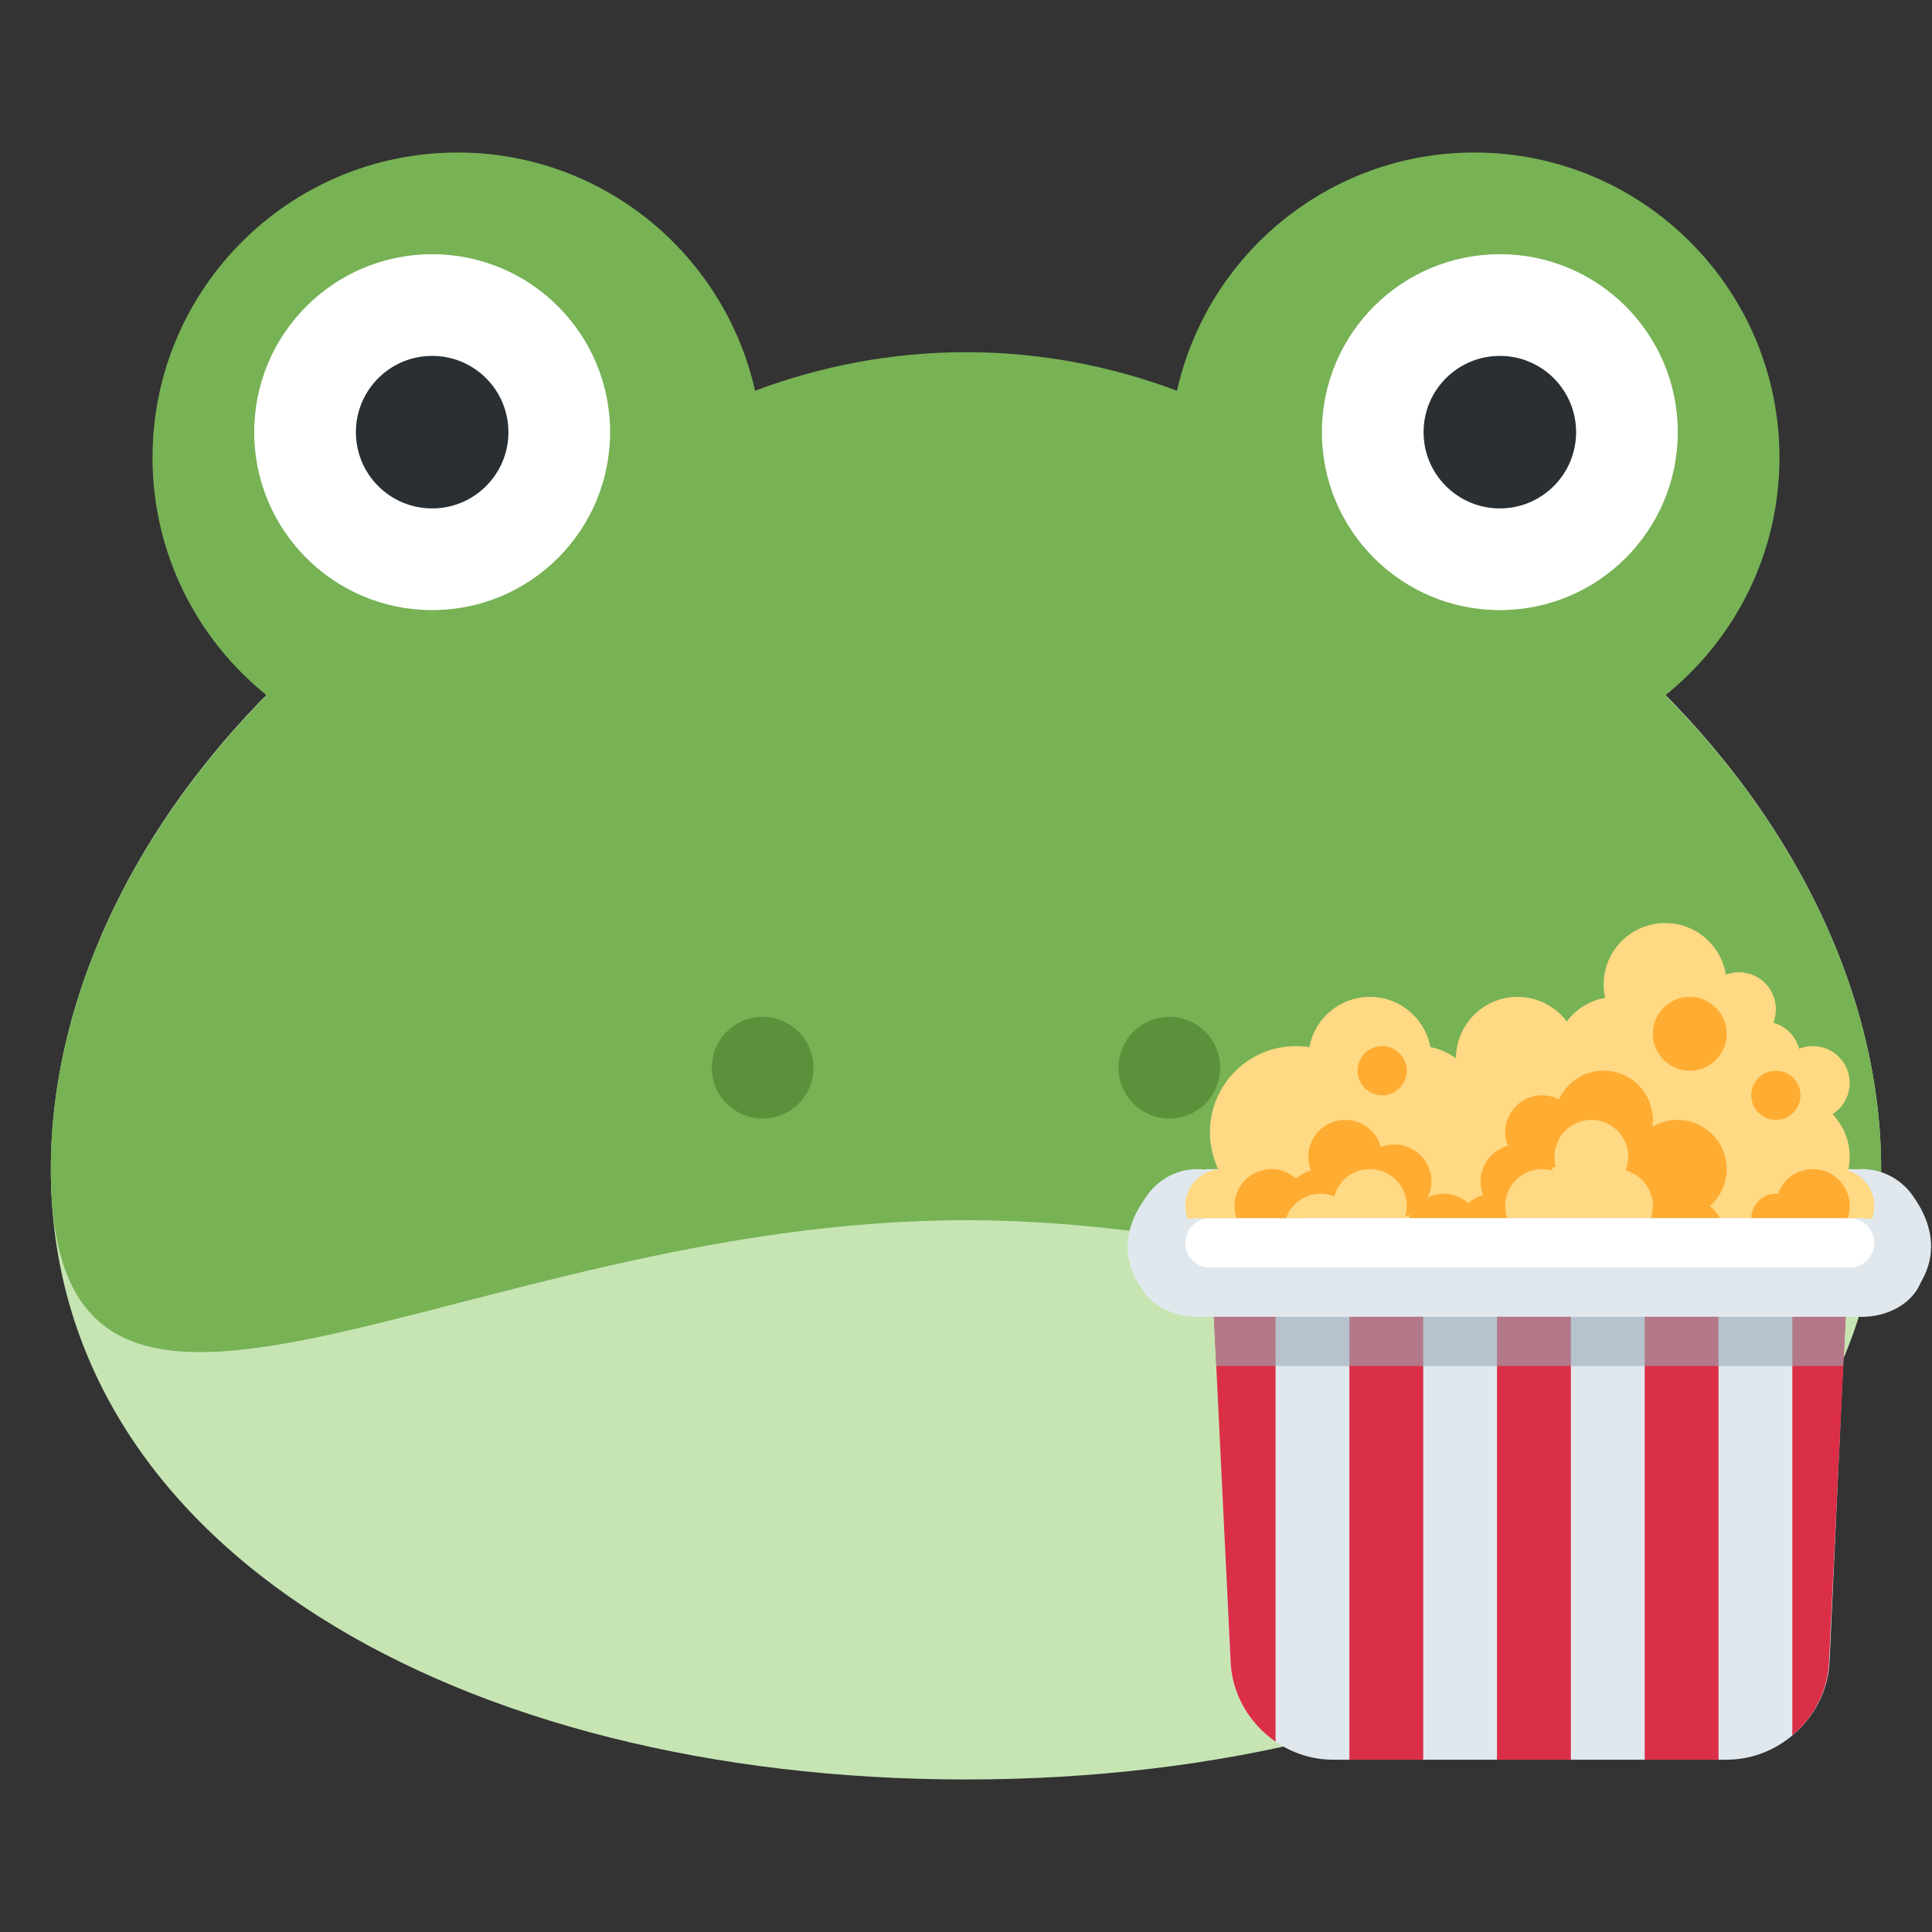 <?xml version="1.0" encoding="UTF-8" standalone="no"?>
<svg
   xmlns:dc="http://purl.org/dc/elements/1.1/"
   xmlns:cc="http://creativecommons.org/ns#"
   xmlns:rdf="http://www.w3.org/1999/02/22-rdf-syntax-ns#"
   xmlns:svg="http://www.w3.org/2000/svg"
   xmlns="http://www.w3.org/2000/svg"
   xmlns:sodipodi="http://sodipodi.sourceforge.net/DTD/sodipodi-0.dtd"
   xmlns:inkscape="http://www.inkscape.org/namespaces/inkscape"
   inkscape:export-ydpi="96"
   inkscape:export-xdpi="96"
   inkscape:version="1.0 (4035a4fb49, 2020-05-01)"
   sodipodi:docname="frog_popcorn.svg"
   xml:space="preserve"
   id="svg2"
   style="enable-background:new 0 0 47.5 47.5;"
   viewBox="0 0 47.5 47.5"
   version="1.1"><rect x="0" y="0" width="47.5" height="47.5" fill="#333333" stroke="none"/><sodipodi:namedview
     inkscape:document-rotation="0"
     inkscape:current-layer="svg2"
     inkscape:window-maximized="1"
     inkscape:window-y="50"
     inkscape:window-x="1600"
     inkscape:cy="34.585911"
     inkscape:cx="34.050763"
     inkscape:zoom="39.747369"
     showgrid="false"
     id="namedview25"
     inkscape:window-height="1030"
     inkscape:window-width="1920"
     inkscape:pageshadow="2"
     inkscape:pageopacity="0"
     guidetolerance="10"
     gridtolerance="10"
     objecttolerance="10"
     borderopacity="1"
     bordercolor="#666666"
     pagecolor="#ffffff" /><defs
     id="defs6"><clipPath
       id="clipPath18"><path
         id="path20"
         d="M 0,38 38,38 38,0 0,0 0,38 z" /></clipPath><clipPath
       id="clipPath16"
       clipPathUnits="userSpaceOnUse"><path
         id="path18"
         d="M 0,36 36,36 36,0 0,0 0,36 Z" /></clipPath><clipPath
       id="clipPath234"
       clipPathUnits="userSpaceOnUse"><path
         id="path236"
         d="M 9,23 C 6.799,23 5.072,21.201 5.16,19.003 l 0,0 L 5.84,4.997 C 5.928,2.799 7.799,1 10,1 l 0,0 16,0 c 2.201,0 4.073,1.799 4.16,3.997 l 0,0 0.679,14.006 C 30.928,21.201 29.201,23 27,23 l 0,0 -18,0 z" /></clipPath><clipPath
       id="clipPath262"
       clipPathUnits="userSpaceOnUse"><path
         id="path264"
         d="m 5,19 26,0 0,-2 -26,0 0,2 z" /></clipPath><clipPath
       id="clipPath276"
       clipPathUnits="userSpaceOnUse"><path
         id="path278"
         d="M 0,36 36,36 36,0 0,0 0,36 Z" /></clipPath></defs><g
     id="g12"
     transform="matrix(1.25,0,0,-1.25,0,47.5)"><g
       id="g14"><g
         id="g16"
         clip-path="url(#clipPath18)"><g
           id="g22"
           transform="translate(37,15)"><path
             style="fill:#c6e5b3;fill-opacity:1;fill-rule:nonzero;stroke:none"
             id="path24"
             d="m 0,0 c 0,-7.456 -8.059,-12 -18,-12 -9.941,0 -18,4.544 -18,12 0,7.456 8.059,15 18,15 C -8.059,15 0,7.456 0,0" /></g><g
           id="g26"
           transform="translate(32.755,24.324)"><path
             style="fill:#77b255;fill-opacity:1;fill-rule:nonzero;stroke:none"
             id="path28"
             d="m 0,0 c 1.368,1.1 2.245,2.785 2.245,4.676 0,3.313 -2.686,6 -6,6 -2.861,0 -5.25,-2.005 -5.85,-4.685 -1.289,0.483 -2.684,0.758 -4.15,0.758 -1.465,0 -2.861,-0.275 -4.149,-0.758 -0.601,2.68 -2.99,4.685 -5.851,4.685 -3.313,0 -6,-2.687 -6,-6 0,-1.891 0.878,-3.576 2.245,-4.676 -2.645,-2.68 -4.245,-6.009 -4.245,-9.324 0,-7.456 8.059,-1 18,-1 9.942,0 18,-6.456 18,1 C 4.245,-6.009 2.646,-2.68 0,0" /></g><g
           id="g30"
           transform="translate(12,29.5)"><path
             style="fill:#ffffff;fill-opacity:1;fill-rule:nonzero;stroke:none"
             id="path32"
             d="M 0,0 C 0,-1.933 -1.567,-3.5 -3.5,-3.5 -5.433,-3.5 -7,-1.933 -7,0 -7,1.933 -5.433,3.5 -3.5,3.5 -1.567,3.5 0,1.933 0,0" /></g><g
           id="g34"
           transform="translate(10,29.5)"><path
             style="fill:#292f33;fill-opacity:1;fill-rule:nonzero;stroke:none"
             id="path36"
             d="M 0,0 C 0,-0.829 -0.671,-1.5 -1.5,-1.5 -2.329,-1.5 -3,-0.829 -3,0 -3,0.829 -2.329,1.5 -1.5,1.5 -0.671,1.5 0,0.829 0,0" /></g><g
           id="g38"
           transform="translate(33,29.5)"><path
             style="fill:#ffffff;fill-opacity:1;fill-rule:nonzero;stroke:none"
             id="path40"
             d="M 0,0 C 0,-1.933 -1.566,-3.5 -3.5,-3.5 -5.434,-3.5 -7,-1.933 -7,0 -7,1.933 -5.434,3.5 -3.5,3.5 -1.566,3.5 0,1.933 0,0" /></g><g
           id="g42"
           transform="translate(31,29.5)"><path
             style="fill:#292f33;fill-opacity:1;fill-rule:nonzero;stroke:none"
             id="path44"
             d="M 0,0 C 0,-0.829 -0.672,-1.5 -1.5,-1.5 -2.328,-1.5 -3,-0.829 -3,0 -3,0.829 -2.328,1.5 -1.5,1.5 -0.672,1.5 0,0.829 0,0" /></g><g
           id="g46"
           transform="translate(16,17)"><path
             style="fill:#5c913b;fill-opacity:1;fill-rule:nonzero;stroke:none"
             id="path48"
             d="m 0,0 c 0,-0.553 -0.448,-1 -1,-1 -0.552,0 -1,0.447 -1,1 0,0.553 0.448,1 1,1 0.552,0 1,-0.447 1,-1" /></g><g
           id="g50"
           transform="translate(24,17)"><path
             style="fill:#5c913b;fill-opacity:1;fill-rule:nonzero;stroke:none"
             id="path52"
             d="m 0,0 c 0,-0.553 -0.447,-1 -1,-1 -0.553,0 -1,0.447 -1,1 0,0.553 0.447,1 1,1 0.553,0 1,-0.447 1,-1" /></g></g></g></g><g
     transform="matrix(0.605,0,0,-0.605,26.722,43.869)"
     id="g10"><g
       id="g12-7"><g
         clip-path="url(#clipPath16)"
         id="g14-5"><g
           transform="translate(7,22.5)"
           id="g20"><path
             inkscape:connector-curvature="0"
             id="path22"
             style="fill:#e1e8ed;fill-opacity:1;fill-rule:nonzero;stroke:none"
             d="M 0,0 C 0,-1.381 -1.119,-2.5 -2.5,-2.5 -3.881,-2.5 -5,-1.381 -5,0 -5,1.381 -3.881,2.5 -2.5,2.5 -1.119,2.5 0,1.381 0,0" /></g><g
           transform="translate(34,22.5)"
           id="g24"><path
             inkscape:connector-curvature="0"
             id="path26"
             style="fill:#e1e8ed;fill-opacity:1;fill-rule:nonzero;stroke:none"
             d="M 0,0 C 0,-1.381 -1.119,-2.5 -2.5,-2.5 -3.881,-2.5 -5,-1.381 -5,0 -5,1.381 -3.881,2.5 -2.5,2.5 -1.119,2.5 0,1.381 0,0" /></g><path
           inkscape:connector-curvature="0"
           id="path28-3"
           style="fill:#e1e8ed;fill-opacity:1;fill-rule:nonzero;stroke:none"
           d="M 31.594,19 H 4.449 v 4 h 27.145 z" /><g
           transform="translate(31,21)"
           id="g30-5"><path
             inkscape:connector-curvature="0"
             id="path32-6"
             style="fill:#e1e8ed;fill-opacity:1;fill-rule:nonzero;stroke:none"
             d="M 0,0 H -26.145 V 4 H 0.625 Z" /></g><g
           transform="translate(12,26.5)"
           id="g34-2"><path
             inkscape:connector-curvature="0"
             id="path36-9"
             style="fill:#ffd983;fill-opacity:1;fill-rule:nonzero;stroke:none"
             d="M 0,0 C 0,-1.933 -1.567,-3.5 -3.5,-3.5 -5.433,-3.5 -7,-1.933 -7,0 -7,1.933 -5.433,3.5 -3.5,3.5 -1.567,3.5 0,1.933 0,0" /></g><g
           transform="translate(14,29.5)"
           id="g38-1"><path
             inkscape:connector-curvature="0"
             id="path40-2"
             style="fill:#ffd983;fill-opacity:1;fill-rule:nonzero;stroke:none"
             d="M 0,0 C 0,-1.381 -1.119,-2.5 -2.5,-2.5 -3.881,-2.5 -5,-1.381 -5,0 -5,1.381 -3.881,2.5 -2.5,2.5 -1.119,2.5 0,1.381 0,0" /></g><g
           transform="translate(16,27.5)"
           id="g42-7"><path
             inkscape:connector-curvature="0"
             id="path44-0"
             style="fill:#ffd983;fill-opacity:1;fill-rule:nonzero;stroke:none"
             d="M 0,0 C 0,-1.381 -1.119,-2.5 -2.5,-2.5 -3.881,-2.5 -5,-1.381 -5,0 -5,1.381 -3.881,2.5 -2.5,2.5 -1.119,2.5 0,1.381 0,0" /></g><g
           transform="translate(20,29.5)"
           id="g46-9"><path
             inkscape:connector-curvature="0"
             id="path48-3"
             style="fill:#ffd983;fill-opacity:1;fill-rule:nonzero;stroke:none"
             d="M 0,0 C 0,-1.381 -1.119,-2.5 -2.5,-2.5 -3.881,-2.5 -5,-1.381 -5,0 -5,1.381 -3.881,2.5 -2.5,2.5 -1.119,2.5 0,1.381 0,0" /></g><g
           transform="translate(20,27.5)"
           id="g50-6"><path
             inkscape:connector-curvature="0"
             id="path52-0"
             style="fill:#ffd983;fill-opacity:1;fill-rule:nonzero;stroke:none"
             d="M 0,0 C 0,-1.381 -1.119,-2.5 -2.5,-2.5 -3.881,-2.5 -5,-1.381 -5,0 -5,1.381 -3.881,2.5 -2.5,2.5 -1.119,2.5 0,1.381 0,0" /></g><g
           transform="translate(26,32.5)"
           id="g54"><path
             inkscape:connector-curvature="0"
             id="path56"
             style="fill:#ffd983;fill-opacity:1;fill-rule:nonzero;stroke:none"
             d="M 0,0 C 0,-1.381 -1.119,-2.5 -2.5,-2.5 -3.881,-2.5 -5,-1.381 -5,0 -5,1.381 -3.881,2.5 -2.5,2.5 -1.119,2.5 0,1.381 0,0" /></g><g
           transform="translate(26,27.5)"
           id="g58"><path
             inkscape:connector-curvature="0"
             id="path60"
             style="fill:#ffd983;fill-opacity:1;fill-rule:nonzero;stroke:none"
             d="M 0,0 C 0,-1.381 -1.119,-2.5 -2.5,-2.5 -3.881,-2.5 -5,-1.381 -5,0 -5,1.381 -3.881,2.5 -2.5,2.5 -1.119,2.5 0,1.381 0,0" /></g><g
           transform="translate(27,24.5)"
           id="g62"><path
             inkscape:connector-curvature="0"
             id="path64"
             style="fill:#ffd983;fill-opacity:1;fill-rule:nonzero;stroke:none"
             d="M 0,0 C 0,-1.381 -1.119,-2.5 -2.5,-2.5 -3.881,-2.5 -5,-1.381 -5,0 -5,1.381 -3.881,2.5 -2.5,2.5 -1.119,2.5 0,1.381 0,0" /></g><g
           transform="translate(23,24.5)"
           id="g66"><path
             inkscape:connector-curvature="0"
             id="path68"
             style="fill:#ffd983;fill-opacity:1;fill-rule:nonzero;stroke:none"
             d="M 0,0 C 0,-1.381 -1.119,-2.5 -2.5,-2.5 -3.881,-2.5 -5,-1.381 -5,0 -5,1.381 -3.881,2.5 -2.5,2.5 -1.119,2.5 0,1.381 0,0" /></g><g
           transform="translate(20,23.5)"
           id="g70"><path
             inkscape:connector-curvature="0"
             id="path72"
             style="fill:#ffd983;fill-opacity:1;fill-rule:nonzero;stroke:none"
             d="M 0,0 C 0,-1.381 -1.119,-2.5 -2.5,-2.5 -3.881,-2.5 -5,-1.381 -5,0 -5,1.381 -3.881,2.5 -2.5,2.5 -1.119,2.5 0,1.381 0,0" /></g><g
           transform="translate(18,24.5)"
           id="g74"><path
             inkscape:connector-curvature="0"
             id="path76"
             style="fill:#ffd983;fill-opacity:1;fill-rule:nonzero;stroke:none"
             d="M 0,0 C 0,-1.381 -1.119,-2.5 -2.5,-2.5 -3.881,-2.5 -5,-1.381 -5,0 -5,1.381 -3.881,2.5 -2.5,2.5 -1.119,2.5 0,1.381 0,0" /></g><g
           transform="translate(16,24.5)"
           id="g78"><path
             inkscape:connector-curvature="0"
             id="path80"
             style="fill:#ffd983;fill-opacity:1;fill-rule:nonzero;stroke:none"
             d="M 0,0 C 0,-1.381 -1.119,-2.5 -2.5,-2.5 -3.881,-2.5 -5,-1.381 -5,0 -5,1.381 -3.881,2.5 -2.5,2.5 -1.119,2.5 0,1.381 0,0" /></g><g
           transform="translate(14,23.5)"
           id="g82"><path
             inkscape:connector-curvature="0"
             id="path84"
             style="fill:#ffd983;fill-opacity:1;fill-rule:nonzero;stroke:none"
             d="M 0,0 C 0,-1.381 -1.119,-2.5 -2.5,-2.5 -3.881,-2.5 -5,-1.381 -5,0 -5,1.381 -3.881,2.5 -2.5,2.5 -1.119,2.5 0,1.381 0,0" /></g><g
           transform="translate(11,23.5)"
           id="g86"><path
             inkscape:connector-curvature="0"
             id="path88"
             style="fill:#ffd983;fill-opacity:1;fill-rule:nonzero;stroke:none"
             d="M 0,0 C 0,-1.381 -1.119,-2.5 -2.5,-2.5 -3.881,-2.5 -5,-1.381 -5,0 -5,1.381 -3.881,2.5 -2.5,2.5 -1.119,2.5 0,1.381 0,0" /></g><g
           transform="translate(30,22.5)"
           id="g90"><path
             inkscape:connector-curvature="0"
             id="path92"
             style="fill:#ffd983;fill-opacity:1;fill-rule:nonzero;stroke:none"
             d="M 0,0 C 0,-1.381 -1.119,-2.5 -2.5,-2.5 -3.881,-2.5 -5,-1.381 -5,0 -5,1.381 -3.881,2.5 -2.5,2.5 -1.119,2.5 0,1.381 0,0" /></g><g
           transform="translate(28,28.5)"
           id="g94"><path
             inkscape:connector-curvature="0"
             id="path96"
             style="fill:#ffd983;fill-opacity:1;fill-rule:nonzero;stroke:none"
             d="M 0,0 C 0,-1.381 -1.119,-2.5 -2.5,-2.5 -3.881,-2.5 -5,-1.381 -5,0 -5,1.381 -3.881,2.5 -2.5,2.5 -1.119,2.5 0,1.381 0,0" /></g><g
           transform="translate(31,25.5)"
           id="g98"><path
             inkscape:connector-curvature="0"
             id="path100"
             style="fill:#ffd983;fill-opacity:1;fill-rule:nonzero;stroke:none"
             d="M 0,0 C 0,-1.381 -1.119,-2.5 -2.5,-2.5 -3.881,-2.5 -5,-1.381 -5,0 -5,1.381 -3.881,2.5 -2.5,2.5 -1.119,2.5 0,1.381 0,0" /></g><g
           transform="translate(24,29.5)"
           id="g102"><path
             inkscape:connector-curvature="0"
             id="path104"
             style="fill:#ffd983;fill-opacity:1;fill-rule:nonzero;stroke:none"
             d="M 0,0 C 0,-1.381 -1.119,-2.5 -2.5,-2.5 -3.881,-2.5 -5,-1.381 -5,0 -5,1.381 -3.881,2.5 -2.5,2.5 -1.119,2.5 0,1.381 0,0" /></g><g
           transform="translate(23,27.5)"
           id="g106"><path
             inkscape:connector-curvature="0"
             id="path108"
             style="fill:#ffd983;fill-opacity:1;fill-rule:nonzero;stroke:none"
             d="M 0,0 C 0,-1.381 -1.119,-2.5 -2.5,-2.5 -3.881,-2.5 -5,-1.381 -5,0 -5,1.381 -3.881,2.5 -2.5,2.5 -1.119,2.5 0,1.381 0,0" /></g><g
           transform="translate(28,31.5)"
           id="g110"><path
             inkscape:connector-curvature="0"
             id="path112"
             style="fill:#ffd983;fill-opacity:1;fill-rule:nonzero;stroke:none"
             d="M 0,0 C 0,-0.829 -0.672,-1.5 -1.5,-1.5 -2.328,-1.5 -3,-0.829 -3,0 -3,0.829 -2.328,1.5 -1.5,1.5 -0.672,1.5 0,0.829 0,0" /></g><g
           transform="translate(31,28.5)"
           id="g114"><path
             inkscape:connector-curvature="0"
             id="path116"
             style="fill:#ffd983;fill-opacity:1;fill-rule:nonzero;stroke:none"
             d="M 0,0 C 0,-0.829 -0.672,-1.5 -1.5,-1.5 -2.328,-1.5 -3,-0.829 -3,0 -3,0.829 -2.328,1.5 -1.5,1.5 -0.672,1.5 0,0.829 0,0" /></g><g
           transform="translate(32,23.5)"
           id="g118"><path
             inkscape:connector-curvature="0"
             id="path120"
             style="fill:#ffd983;fill-opacity:1;fill-rule:nonzero;stroke:none"
             d="M 0,0 C 0,-0.829 -0.672,-1.5 -1.5,-1.5 -2.328,-1.5 -3,-0.829 -3,0 -3,0.829 -2.328,1.5 -1.5,1.5 -0.672,1.5 0,0.829 0,0" /></g><g
           transform="translate(7,23.5)"
           id="g122"><path
             inkscape:connector-curvature="0"
             id="path124"
             style="fill:#ffd983;fill-opacity:1;fill-rule:nonzero;stroke:none"
             d="M 0,0 C 0,-0.829 -0.672,-1.5 -1.5,-1.5 -2.328,-1.5 -3,-0.829 -3,0 -3,0.829 -2.328,1.5 -1.5,1.5 -0.672,1.5 0,0.829 0,0" /></g><g
           transform="translate(29,29.5)"
           id="g126"><path
             inkscape:connector-curvature="0"
             id="path128"
             style="fill:#ffd983;fill-opacity:1;fill-rule:nonzero;stroke:none"
             d="M 0,0 C 0,-0.829 -0.672,-1.5 -1.5,-1.5 -2.328,-1.5 -3,-0.829 -3,0 -3,0.829 -2.328,1.5 -1.5,1.5 -0.672,1.5 0,0.829 0,0" /></g><g
           transform="translate(26,30.5)"
           id="g130"><path
             inkscape:connector-curvature="0"
             id="path132"
             style="fill:#ffac33;fill-opacity:1;fill-rule:nonzero;stroke:none"
             d="M 0,0 C 0,-0.828 -0.672,-1.5 -1.5,-1.5 -2.328,-1.5 -3,-0.828 -3,0 -3,0.828 -2.328,1.5 -1.5,1.5 -0.672,1.5 0,0.828 0,0" /></g><g
           transform="translate(12,25.5)"
           id="g134"><path
             inkscape:connector-curvature="0"
             id="path136"
             style="fill:#ffac33;fill-opacity:1;fill-rule:nonzero;stroke:none"
             d="M 0,0 C 0,-0.828 -0.672,-1.5 -1.5,-1.5 -2.328,-1.5 -3,-0.828 -3,0 -3,0.828 -2.328,1.5 -1.5,1.5 -0.672,1.5 0,0.828 0,0" /></g><g
           transform="translate(14,24.5)"
           id="g138"><path
             inkscape:connector-curvature="0"
             id="path140"
             style="fill:#ffac33;fill-opacity:1;fill-rule:nonzero;stroke:none"
             d="M 0,0 C 0,-0.828 -0.672,-1.5 -1.5,-1.5 -2.328,-1.5 -3,-0.828 -3,0 -3,0.828 -2.328,1.5 -1.5,1.5 -0.672,1.5 0,0.828 0,0" /></g><g
           transform="translate(12,23.5)"
           id="g142"><path
             inkscape:connector-curvature="0"
             id="path144"
             style="fill:#ffac33;fill-opacity:1;fill-rule:nonzero;stroke:none"
             d="M 0,0 C 0,-0.828 -0.672,-1.5 -1.5,-1.5 -2.328,-1.5 -3,-0.828 -3,0 -3,0.828 -2.328,1.5 -1.5,1.5 -0.672,1.5 0,0.828 0,0" /></g><g
           transform="translate(11,23.5)"
           id="g146"><path
             inkscape:connector-curvature="0"
             id="path148"
             style="fill:#ffac33;fill-opacity:1;fill-rule:nonzero;stroke:none"
             d="M 0,0 C 0,-0.828 -0.672,-1.5 -1.5,-1.5 -2.328,-1.5 -3,-0.828 -3,0 -3,0.828 -2.328,1.5 -1.5,1.5 -0.672,1.5 0,0.828 0,0" /></g><g
           transform="translate(9,23.5)"
           id="g150"><path
             inkscape:connector-curvature="0"
             id="path152"
             style="fill:#ffac33;fill-opacity:1;fill-rule:nonzero;stroke:none"
             d="M 0,0 C 0,-0.828 -0.672,-1.5 -1.5,-1.5 -2.328,-1.5 -3,-0.828 -3,0 -3,0.828 -2.328,1.5 -1.5,1.5 -0.672,1.5 0,0.828 0,0" /></g><g
           transform="translate(16,22.5)"
           id="g154"><path
             inkscape:connector-curvature="0"
             id="path156"
             style="fill:#ffac33;fill-opacity:1;fill-rule:nonzero;stroke:none"
             d="M 0,0 C 0,-0.828 -0.672,-1.5 -1.5,-1.5 -2.328,-1.5 -3,-0.828 -3,0 -3,0.828 -2.328,1.5 -1.5,1.5 -0.672,1.5 0,0.828 0,0" /></g><g
           transform="translate(20,26.5)"
           id="g158"><path
             inkscape:connector-curvature="0"
             id="path160"
             style="fill:#ffac33;fill-opacity:1;fill-rule:nonzero;stroke:none"
             d="M 0,0 C 0,-0.828 -0.672,-1.5 -1.5,-1.5 -2.328,-1.5 -3,-0.828 -3,0 -3,0.828 -2.328,1.5 -1.5,1.5 -0.672,1.5 0,0.828 0,0" /></g><g
           transform="translate(31,23.5)"
           id="g162"><path
             inkscape:connector-curvature="0"
             id="path164"
             style="fill:#ffac33;fill-opacity:1;fill-rule:nonzero;stroke:none"
             d="M 0,0 C 0,-0.828 -0.672,-1.5 -1.5,-1.5 -2.328,-1.5 -3,-0.828 -3,0 -3,0.828 -2.328,1.5 -1.5,1.5 -0.672,1.5 0,0.828 0,0" /></g><g
           transform="translate(19,24.5)"
           id="g166"><path
             inkscape:connector-curvature="0"
             id="path168"
             style="fill:#ffac33;fill-opacity:1;fill-rule:nonzero;stroke:none"
             d="M 0,0 C 0,-0.828 -0.672,-1.5 -1.5,-1.5 -2.328,-1.5 -3,-0.828 -3,0 -3,0.828 -2.328,1.5 -1.5,1.5 -0.672,1.5 0,0.828 0,0" /></g><g
           transform="translate(18,22.5)"
           id="g170"><path
             inkscape:connector-curvature="0"
             id="path172"
             style="fill:#ffac33;fill-opacity:1;fill-rule:nonzero;stroke:none"
             d="M 0,0 C 0,-0.828 -0.672,-1.5 -1.5,-1.5 -2.328,-1.5 -3,-0.828 -3,0 -3,0.828 -2.328,1.5 -1.5,1.5 -0.672,1.5 0,0.828 0,0" /></g><g
           transform="translate(29,28)"
           id="g174"><path
             inkscape:connector-curvature="0"
             id="path176"
             style="fill:#ffac33;fill-opacity:1;fill-rule:nonzero;stroke:none"
             d="m 0,0 c 0,-0.552 -0.448,-1 -1,-1 -0.552,0 -1,0.448 -1,1 0,0.552 0.448,1 1,1 0.552,0 1,-0.448 1,-1" /></g><g
           transform="translate(29,23)"
           id="g178"><path
             inkscape:connector-curvature="0"
             id="path180"
             style="fill:#ffac33;fill-opacity:1;fill-rule:nonzero;stroke:none"
             d="m 0,0 c 0,-0.552 -0.448,-1 -1,-1 -0.552,0 -1,0.448 -1,1 0,0.552 0.448,1 1,1 0.552,0 1,-0.448 1,-1" /></g><g
           transform="translate(13,29)"
           id="g182"><path
             inkscape:connector-curvature="0"
             id="path184"
             style="fill:#ffac33;fill-opacity:1;fill-rule:nonzero;stroke:none"
             d="m 0,0 c 0,-0.552 -0.448,-1 -1,-1 -0.552,0 -1,0.448 -1,1 0,0.552 0.448,1 1,1 0.552,0 1,-0.448 1,-1" /></g><g
           transform="translate(26,25)"
           id="g186"><path
             inkscape:connector-curvature="0"
             id="path188"
             style="fill:#ffac33;fill-opacity:1;fill-rule:nonzero;stroke:none"
             d="m 0,0 c 0,-1.104 -0.895,-2 -2,-2 -1.104,0 -2,0.896 -2,2 0,1.105 0.896,2 2,2 1.105,0 2,-0.895 2,-2" /></g><g
           transform="translate(23,24)"
           id="g190"><path
             inkscape:connector-curvature="0"
             id="path192"
             style="fill:#ffac33;fill-opacity:1;fill-rule:nonzero;stroke:none"
             d="m 0,0 c 0,-1.104 -0.895,-2 -2,-2 -1.104,0 -2,0.896 -2,2 0,1.105 0.896,2 2,2 1.105,0 2,-0.895 2,-2" /></g><g
           transform="translate(26,22)"
           id="g194"><path
             inkscape:connector-curvature="0"
             id="path196"
             style="fill:#ffac33;fill-opacity:1;fill-rule:nonzero;stroke:none"
             d="m 0,0 c 0,-1.104 -0.895,-2 -2,-2 -1.104,0 -2,0.896 -2,2 0,1.105 0.896,2 2,2 1.105,0 2,-0.895 2,-2" /></g><g
           transform="translate(23,27)"
           id="g198"><path
             inkscape:connector-curvature="0"
             id="path200"
             style="fill:#ffac33;fill-opacity:1;fill-rule:nonzero;stroke:none"
             d="m 0,0 c 0,-1.104 -0.895,-2 -2,-2 -1.104,0 -2,0.896 -2,2 0,1.105 0.896,2 2,2 1.105,0 2,-0.895 2,-2" /></g><g
           transform="translate(22,25.5)"
           id="g202"><path
             inkscape:connector-curvature="0"
             id="path204"
             style="fill:#ffd983;fill-opacity:1;fill-rule:nonzero;stroke:none"
             d="M 0,0 C 0,-0.829 -0.672,-1.5 -1.5,-1.5 -2.328,-1.5 -3,-0.829 -3,0 -3,0.829 -2.328,1.5 -1.5,1.5 -0.672,1.5 0,0.829 0,0" /></g><g
           transform="translate(13,23.5)"
           id="g206"><path
             inkscape:connector-curvature="0"
             id="path208"
             style="fill:#ffd983;fill-opacity:1;fill-rule:nonzero;stroke:none"
             d="M 0,0 C 0,-0.829 -0.672,-1.5 -1.5,-1.5 -2.328,-1.5 -3,-0.829 -3,0 -3,0.829 -2.328,1.5 -1.5,1.5 -0.672,1.5 0,0.829 0,0" /></g><g
           transform="translate(11,22.5)"
           id="g210"><path
             inkscape:connector-curvature="0"
             id="path212"
             style="fill:#ffd983;fill-opacity:1;fill-rule:nonzero;stroke:none"
             d="M 0,0 C 0,-0.829 -0.672,-1.5 -1.5,-1.5 -2.328,-1.5 -3,-0.829 -3,0 -3,0.829 -2.328,1.5 -1.5,1.5 -0.672,1.5 0,0.829 0,0" /></g><g
           transform="translate(20,23.5)"
           id="g214"><path
             inkscape:connector-curvature="0"
             id="path216"
             style="fill:#ffd983;fill-opacity:1;fill-rule:nonzero;stroke:none"
             d="M 0,0 C 0,-0.829 -0.672,-1.5 -1.5,-1.5 -2.328,-1.5 -3,-0.829 -3,0 -3,0.829 -2.328,1.5 -1.5,1.5 -0.672,1.5 0,0.829 0,0" /></g><g
           transform="translate(23,23.5)"
           id="g218"><path
             inkscape:connector-curvature="0"
             id="path220"
             style="fill:#ffd983;fill-opacity:1;fill-rule:nonzero;stroke:none"
             d="M 0,0 C 0,-0.829 -0.672,-1.5 -1.5,-1.5 -2.328,-1.5 -3,-0.829 -3,0 -3,0.829 -2.328,1.5 -1.5,1.5 -0.672,1.5 0,0.829 0,0" /></g><g
           transform="translate(22,23.5)"
           id="g222"><path
             inkscape:connector-curvature="0"
             id="path224"
             style="fill:#ffd983;fill-opacity:1;fill-rule:nonzero;stroke:none"
             d="M 0,0 C 0,-0.829 -0.672,-1.5 -1.5,-1.5 -2.328,-1.5 -3,-0.829 -3,0 -3,0.829 -2.328,1.5 -1.5,1.5 -0.672,1.5 0,0.829 0,0" /></g><g
           transform="translate(30.182,4.996)"
           id="g226"><path
             inkscape:connector-curvature="0"
             id="path228"
             style="fill:#e1e8ed;fill-opacity:1;fill-rule:nonzero;stroke:none"
             d="m 0,0 c -0.1,-2.198 -1.981,-3.996 -4.182,-3.996 h -16 c -2.2,0 -4.081,1.798 -4.181,3.996 L -25,14.008 c -0.1,2.198 1.618,3.996 3.818,3.996 h 18 c 2.201,0 3.918,-1.798 3.819,-3.996 z" /></g></g></g><g
       id="g230"><g
         clip-path="url(#clipPath234)"
         id="g232"><g
           transform="translate(17.668,20)"
           id="g238"><path
             inkscape:connector-curvature="0"
             id="path240"
             style="fill:#da2f47;fill-opacity:1;fill-rule:nonzero;stroke:none"
             d="M 0,0 H 1 C 0.5,0 -1,0.657 -1,-1 l -10e-4,-2.001 v -16 H 2 V -1 C 2,0.657 0.5,0 0,0" /></g><g
           transform="translate(23.668,20)"
           id="g242"><path
             inkscape:connector-curvature="0"
             id="path244"
             style="fill:#da2f47;fill-opacity:1;fill-rule:nonzero;stroke:none"
             d="M 0,0 H 1 C 0.5,0 -1,0.657 -1,-1 v -2.001 -16 H 2 V -1 C 2,0.657 0.5,0 0,0" /></g><g
           transform="translate(29.668,20)"
           id="g246"><path
             inkscape:connector-curvature="0"
             id="path248"
             style="fill:#da2f47;fill-opacity:1;fill-rule:nonzero;stroke:none"
             d="M 0,0 H 1 C 0.5,0 -1,0.657 -1,-1 v -2.001 -16 H 2 V -1 C 2,0.657 0.5,0 0,0" /></g><g
           transform="translate(11.668,20)"
           id="g250"><path
             inkscape:connector-curvature="0"
             id="path252"
             style="fill:#da2f47;fill-opacity:1;fill-rule:nonzero;stroke:none"
             d="M 0,0 H 1 C 0.5,0 -1,0.657 -1,-1 v -2.001 -16 H 2 V -1 C 2,0.657 0.5,0 0,0" /></g><g
           transform="translate(5.668,20)"
           id="g254"><path
             inkscape:connector-curvature="0"
             id="path256"
             style="fill:#da2f47;fill-opacity:1;fill-rule:nonzero;stroke:none"
             d="M 0,0 H 1 C 0.5,0 -1,0.657 -1,-1 v -2.001 -16 H 2 V -1 C 2,0.657 0.5,0 0,0" /></g><g
           id="g258"><g
             id="g260" /><g
             id="g266"><g
               style="opacity:0.6"
               id="g268"
               clip-path="url(#clipPath262)"><path
                 inkscape:connector-curvature="0"
                 id="path270"
                 style="fill:#99aab5;fill-opacity:1;fill-rule:nonzero;stroke:none"
                 d="M 31,17 H 5 v 2 h 26 z" /></g></g></g></g></g><g
       id="g272"><g
         clip-path="url(#clipPath276)"
         id="g274"><g
           transform="translate(34,21)"
           id="g280"><path
             inkscape:connector-curvature="0"
             id="path282"
             style="fill:#e1e8ed;fill-opacity:1;fill-rule:nonzero;stroke:none"
             d="M 0,0 C 0,-1.104 -1.119,-2 -2.5,-2 -3.881,-2 -5,-1.104 -5,0 -5,1.105 -3.881,2 -2.5,2 -1.119,2 0,1.105 0,0" /></g><g
           transform="translate(7,21)"
           id="g284"><path
             inkscape:connector-curvature="0"
             id="path286"
             style="fill:#e1e8ed;fill-opacity:1;fill-rule:nonzero;stroke:none"
             d="M 0,0 C 0,-1.104 -1.119,-2 -2.5,-2 -3.881,-2 -5,-1.104 -5,0 -5,1.105 -3.881,2 -2.5,2 -1.119,2 0,1.105 0,0" /></g><path
           inkscape:connector-curvature="0"
           id="path288"
           style="fill:#e1e8ed;fill-opacity:1;fill-rule:nonzero;stroke:none"
           d="M 31.594,19 H 4.449 v 4 h 27.145 z" /><g
           transform="translate(32,22)"
           id="g290"><path
             inkscape:connector-curvature="0"
             id="path292"
             style="fill:#ffffff;fill-opacity:1;fill-rule:nonzero;stroke:none"
             d="m 0,0 c 0,-0.552 -0.447,-1 -1,-1 h -26 c -0.552,0 -1,0.448 -1,1 0,0.552 0.448,1 1,1 H -1 C -0.447,1 0,0.552 0,0" /></g><g
           transform="translate(33.281,24.25)"
           id="g294"><path
             inkscape:connector-curvature="0"
             id="path296"
             style="fill:#e1e8ed;fill-opacity:1;fill-rule:nonzero;stroke:none"
             d="m 0,0 c 0.281,-0.297 2.141,-2.422 0.031,-4.594 -0.359,0.11 -0.75,3.875 -0.562,4.141 C -0.344,-0.187 0,0 0,0" /></g><g
           transform="translate(2.737,24.25)"
           id="g298"><path
             inkscape:connector-curvature="0"
             id="path300"
             style="fill:#e1e8ed;fill-opacity:1;fill-rule:nonzero;stroke:none"
             d="m 0,0 c -0.281,-0.297 -2.221,-2.391 -0.112,-4.562 0.36,0.109 0.831,3.843 0.643,4.109 C 0.344,-0.187 0,0 0,0" /></g></g></g></g></svg>
